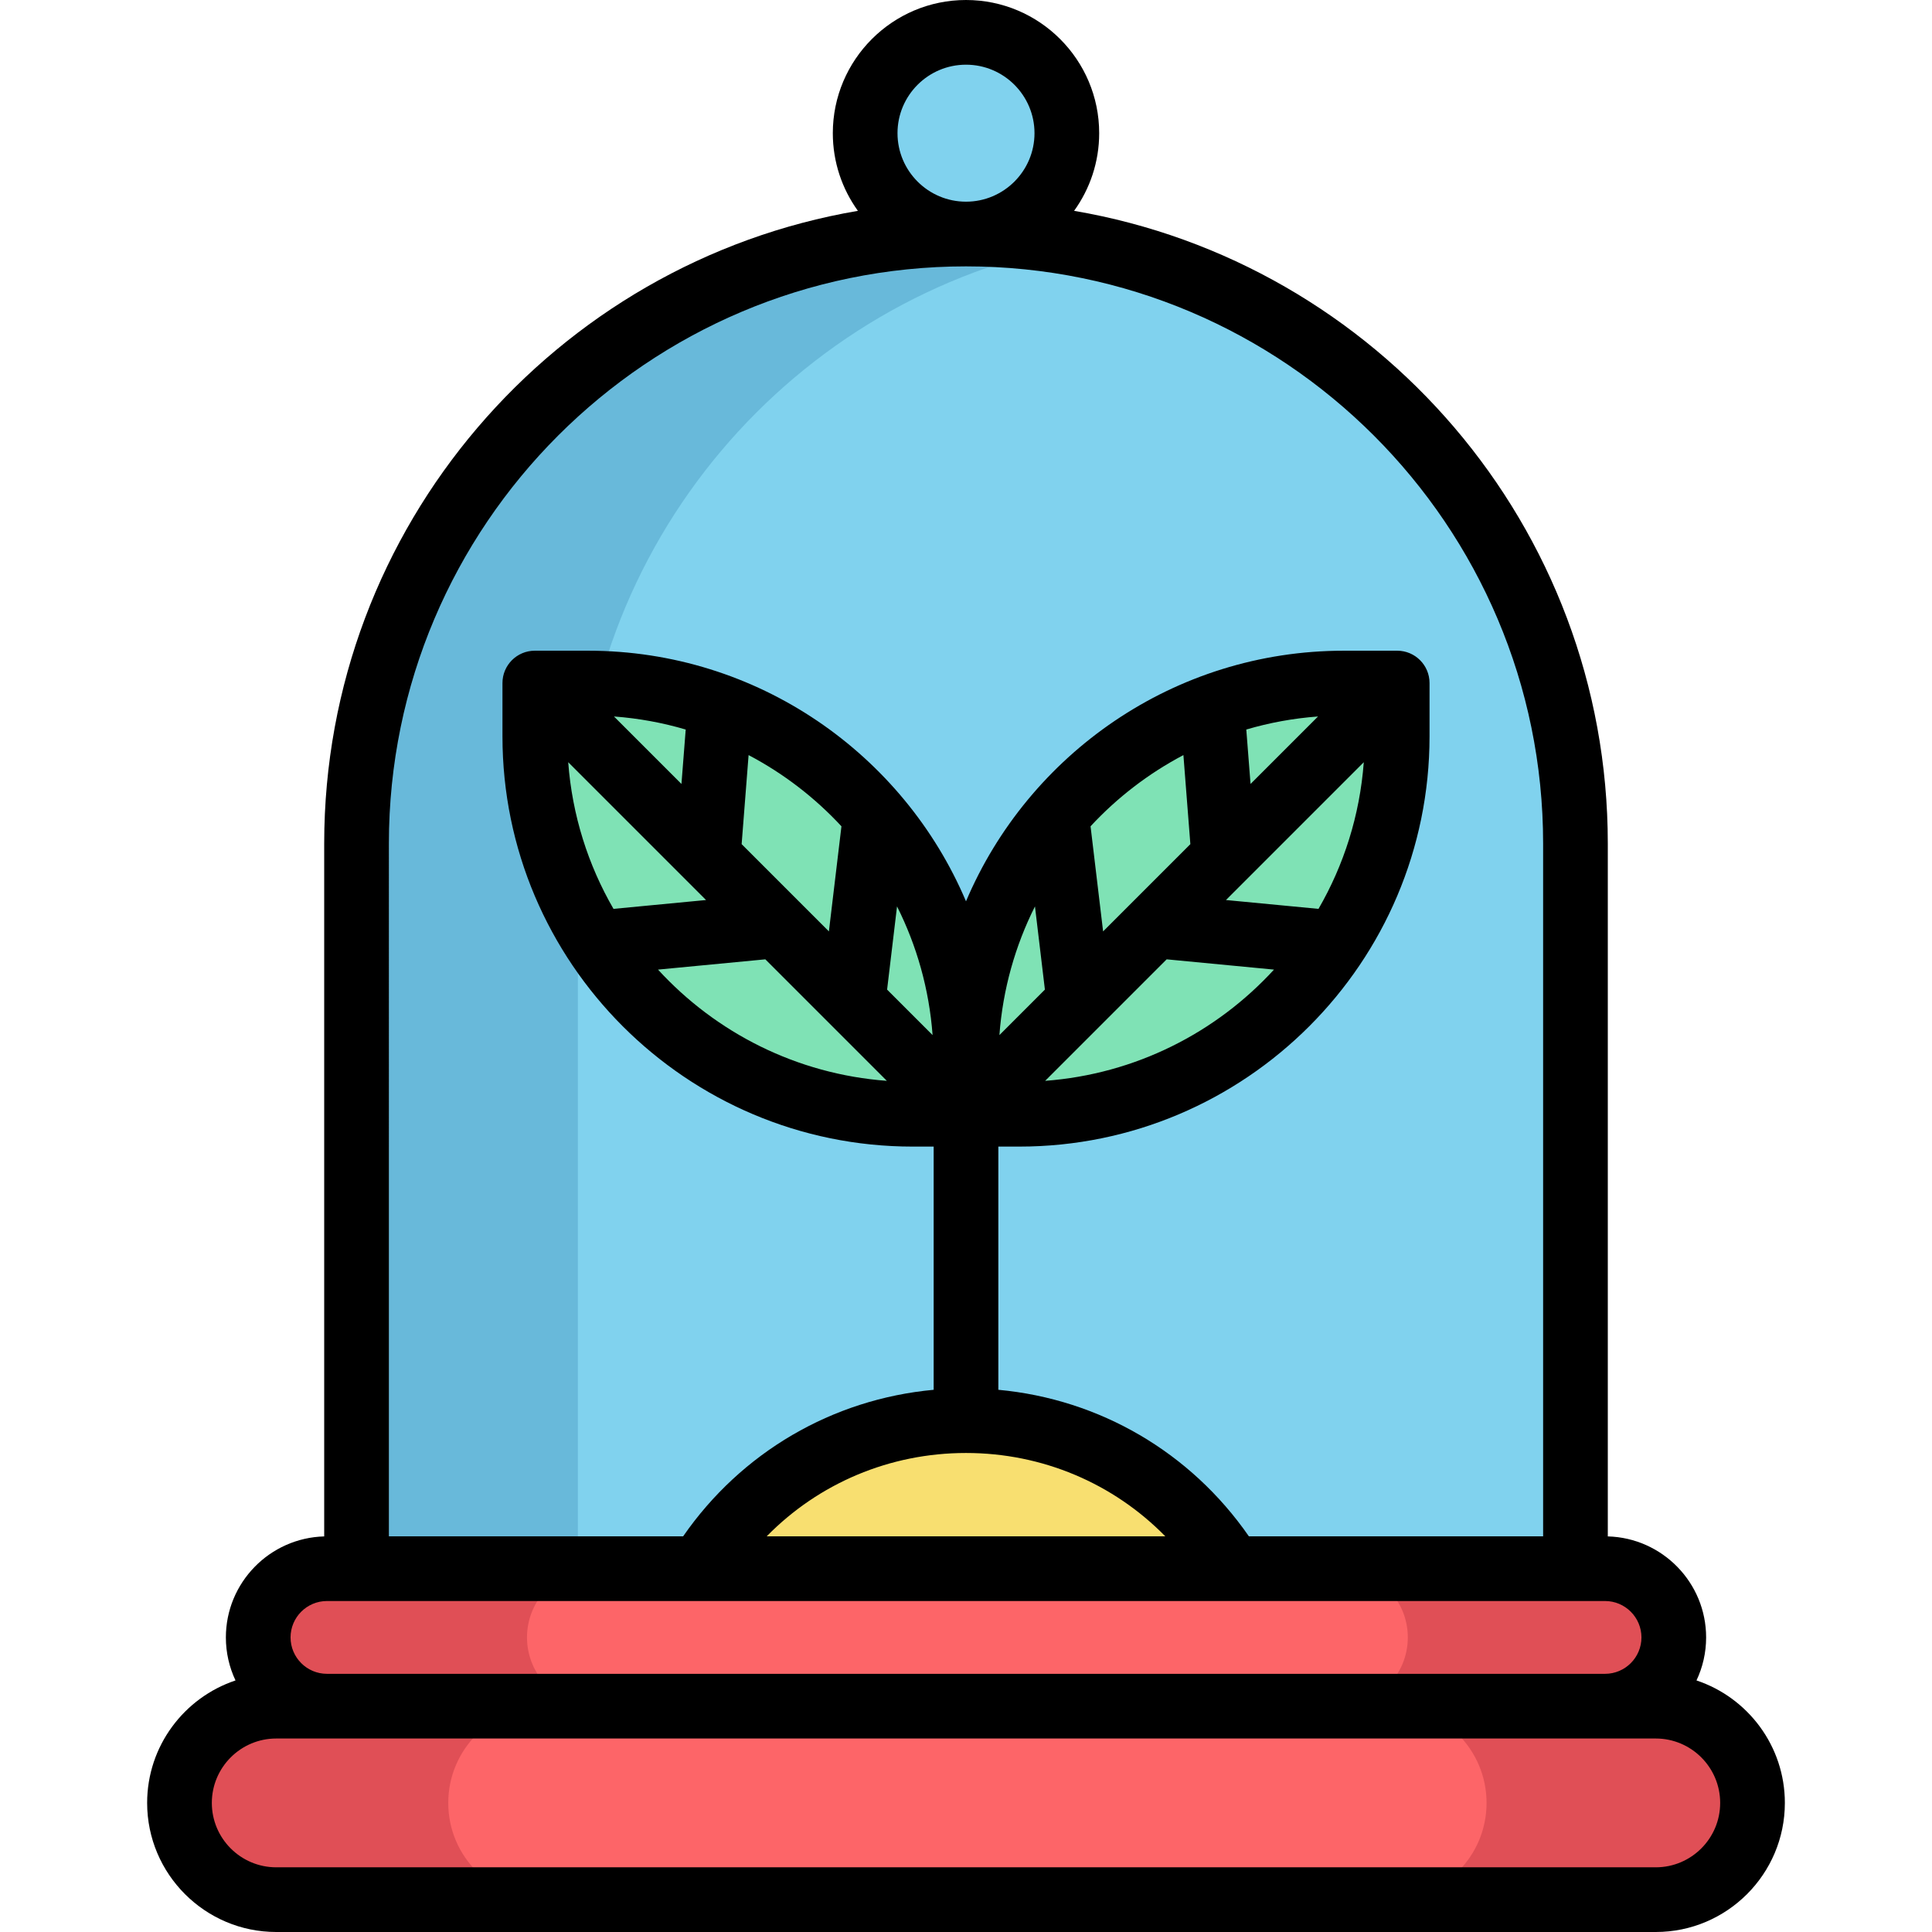 <?xml version="1.0" encoding="iso-8859-1"?>
<!-- Generator: Adobe Illustrator 19.0.0, SVG Export Plug-In . SVG Version: 6.00 Build 0)  -->
<svg version="1.1" id="Layer_1" xmlns="http://www.w3.org/2000/svg" xmlns:xlink="http://www.w3.org/1999/xlink" x="0px" y="0px"
	 viewBox="0 0 512 512" style="enable-background:new 0 0 512 512;" xml:space="preserve">
<g>
	<path style="fill:#FD6568;" d="M457.302,459.659c4.64,4.651,7.508,11.051,7.508,18.137c0,14.16-11.486,25.634-25.645,25.634H73.581
		c-7.074,0-13.497-2.869-18.137-7.508s-7.508-11.04-7.508-18.125c0-14.16,11.486-25.645,25.645-25.645h13.44h338.705h13.44
		C446.251,452.15,452.651,455.019,457.302,459.659z"/>
	<path style="fill:#FD6568;" d="M438.605,421.054c3.303,3.303,5.337,7.851,5.337,12.88c0,10.068-8.148,18.217-18.217,18.217H87.021
		c-5.029,0-9.588-2.034-12.88-5.337c-3.291-3.291-5.337-7.851-5.337-12.88c0-10.057,8.16-18.217,18.217-18.217h7.84h91.176
		c-0.011,0-0.011,0.011-0.011,0.011h140.707v-0.011h91.153h7.84C430.754,415.716,435.314,417.751,438.605,421.054z"/>
</g>
<g>
	<path style="fill:#E04F56;" d="M126.3,495.921c4.64,4.64,11.063,7.508,18.137,7.508H73.581c-7.074,0-13.497-2.869-18.137-7.508
		s-7.508-11.04-7.508-18.125c0-14.16,11.486-25.645,25.645-25.645h70.856c-14.16,0-25.645,11.486-25.645,25.645
		C118.792,484.881,121.66,491.281,126.3,495.921z"/>
	<path style="fill:#E04F56;" d="M144.997,446.813c3.291,3.303,7.851,5.337,12.88,5.337H87.021c-5.029,0-9.588-2.034-12.88-5.337
		c-3.291-3.291-5.337-7.851-5.337-12.88c0-10.057,8.16-18.217,18.217-18.217h70.856c-10.057,0-18.217,8.16-18.217,18.217
		C139.66,438.962,141.706,443.522,144.997,446.813z"/>
	<path style="fill:#E04F56;" d="M386.446,495.921c-4.64,4.64-11.063,7.508-18.137,7.508h70.856c7.074,0,13.497-2.869,18.137-7.508
		s7.508-11.04,7.508-18.125c0-14.16-11.486-25.645-25.645-25.645h-70.856c14.16,0,25.645,11.486,25.645,25.645
		C393.954,484.881,391.086,491.281,386.446,495.921z"/>
	<path style="fill:#E04F56;" d="M367.749,446.813c-3.291,3.303-7.851,5.337-12.88,5.337h70.856c5.029,0,9.588-2.034,12.88-5.337
		c3.291-3.291,5.337-7.851,5.337-12.88c0-10.057-8.16-18.217-18.217-18.217h-70.856c10.057,0,18.217,8.16,18.217,18.217
		C373.086,438.962,371.04,443.522,367.749,446.813z"/>
</g>
<path style="fill:#80D2EE;" d="M417.886,223.536v192.181h-91.153H94.861V223.536c0-89.199,72.308-161.507,161.518-161.507
	C345.578,62.029,417.886,134.337,417.886,223.536z"/>
<path style="fill:#68B9DA;" d="M285.518,64.656c-9.452-1.722-19.189-2.627-29.139-2.627c-89.21,0-161.518,72.308-161.518,161.507
	v192.181h58.282V223.536C153.142,144.286,210.221,78.376,285.518,64.656z"/>
<g>
	<path style="fill:#7FE2B5;" d="M370.652,181.022v14.114c0,55.314-44.845,100.159-100.159,100.159h-14.114v-14.126
		c0-55.314,44.834-100.147,100.147-100.147H370.652z"/>
	<path style="fill:#7FE2B5;" d="M326.732,415.716v0.011H186.025c0,0,0-0.011,0.011-0.011h140.684H326.732z"/>
</g>
<path style="fill:#F8DF70;" d="M326.721,415.716H186.037c14.571-23.531,40.617-39.222,70.342-39.222S312.15,392.185,326.721,415.716
	z"/>
<path style="fill:#80D2EE;" d="M256.379,8.578c14.754,0,26.72,11.966,26.72,26.72c0,14.766-11.966,26.731-26.72,26.731
	c-14.766,0-26.731-11.966-26.731-26.731C229.648,20.544,241.613,8.578,256.379,8.578z"/>
<path style="fill:#7FE2B5;" d="M256.379,281.169v14.126h-14.126c-55.314,0-100.147-44.845-100.147-100.159v-14.114h14.114
	C211.534,181.022,256.379,225.856,256.379,281.169z"/>
<path d="M449.588,445.333c1.635-3.462,2.553-7.324,2.553-11.4c0-14.526-11.624-26.38-26.057-26.77v-183.63
	c0-84.023-61.245-153.999-141.436-167.659c4.176-5.798,6.647-12.903,6.647-20.578C291.295,15.833,275.462,0,256.001,0
	c-19.463,0-35.296,15.833-35.296,35.296c0,7.675,2.47,14.78,6.647,20.578c-80.191,13.66-141.436,83.637-141.436,167.66v183.631
	c-14.433,0.39-26.057,12.244-26.057,26.77c0,4.075,0.919,7.939,2.553,11.4c-13.59,4.531-23.418,17.363-23.418,32.456
	c0,18.864,15.347,34.21,34.211,34.21h365.59c18.864,0,34.211-15.346,34.211-34.21C473.006,462.697,463.178,449.865,449.588,445.333z
	 M256.001,17.143c10.009,0,18.153,8.143,18.153,18.153c0,10.009-8.143,18.153-18.153,18.153c-10.01,0-18.153-8.143-18.153-18.153
	C237.846,25.285,245.99,17.143,256.001,17.143z M103.058,223.533c0-84.333,68.61-152.942,152.942-152.942
	s152.942,68.61,152.942,152.942v183.612h-77.975c-15.455-22.3-39.571-36.356-66.396-38.835v-64.452h5.547
	c59.95,0,108.723-48.773,108.723-108.723v-14.119c0-4.734-3.838-8.571-8.571-8.571h-14.119c-44.95,0-83.616,27.42-100.152,66.413
	c-16.535-38.993-55.202-66.413-100.152-66.413H141.73c-4.734,0-8.571,3.838-8.571,8.571v14.119
	c0,59.95,48.773,108.723,108.723,108.723h5.549v64.452c-26.825,2.479-50.941,16.535-66.396,38.835h-77.976V223.533z
	 M309.177,254.233l28.443,2.721c-15.305,16.698-36.709,27.697-60.644,29.48L309.177,254.233z M349.417,240.861l-24.522-2.346
	l36.522-36.523C360.368,216.068,356.131,229.263,349.417,240.861z M331.407,207.759l-1.127-14.426
	c6.101-1.8,12.462-2.974,19.015-3.462L331.407,207.759z M313.615,200.104l1.843,23.604l-23.124,23.124l-3.327-27.856
	C296.053,211.376,304.368,204.975,313.615,200.104z M274.277,240.21l2.633,22.045l-12.056,12.056
	C265.762,262.13,269.054,250.609,274.277,240.21z M235.09,262.255l2.633-22.047c5.224,10.4,8.515,21.921,9.423,34.102
	L235.09,262.255z M219.666,246.833l-23.124-23.124l1.843-23.604c9.247,4.872,17.562,11.272,24.608,18.874L219.666,246.833z
	 M180.593,207.759l-17.888-17.888c6.553,0.488,12.915,1.662,19.015,3.462L180.593,207.759z M187.106,238.515l-24.523,2.346
	c-6.714-11.599-10.952-24.793-12-38.868L187.106,238.515z M202.823,254.233l32.201,32.201c-23.935-1.782-45.339-12.782-60.644-29.48
	L202.823,254.233z M256.001,385.055c20.226,0,39.054,8.046,52.821,22.09H203.179C216.945,393.101,235.774,385.055,256.001,385.055z
	 M86.647,424.288h7.84h323.027h7.84c5.319,0,9.646,4.327,9.646,9.646s-4.327,9.646-9.646,9.646H86.647
	c-5.319,0-9.646-4.327-9.646-9.646S81.328,424.288,86.647,424.288z M438.795,494.857H73.205c-9.411,0-17.068-7.656-17.068-17.067
	c0-9.411,7.657-17.067,17.068-17.067h13.442h338.707h13.442c9.411,0,17.068,7.656,17.068,17.067
	C455.865,487.201,448.206,494.857,438.795,494.857z"/>
<g>
</g>
<g>
</g>
<g>
</g>
<g>
</g>
<g>
</g>
<g>
</g>
<g>
</g>
<g>
</g>
<g>
</g>
<g>
</g>
<g>
</g>
<g>
</g>
<g>
</g>
<g>
</g>
<g>
</g>
</svg>
